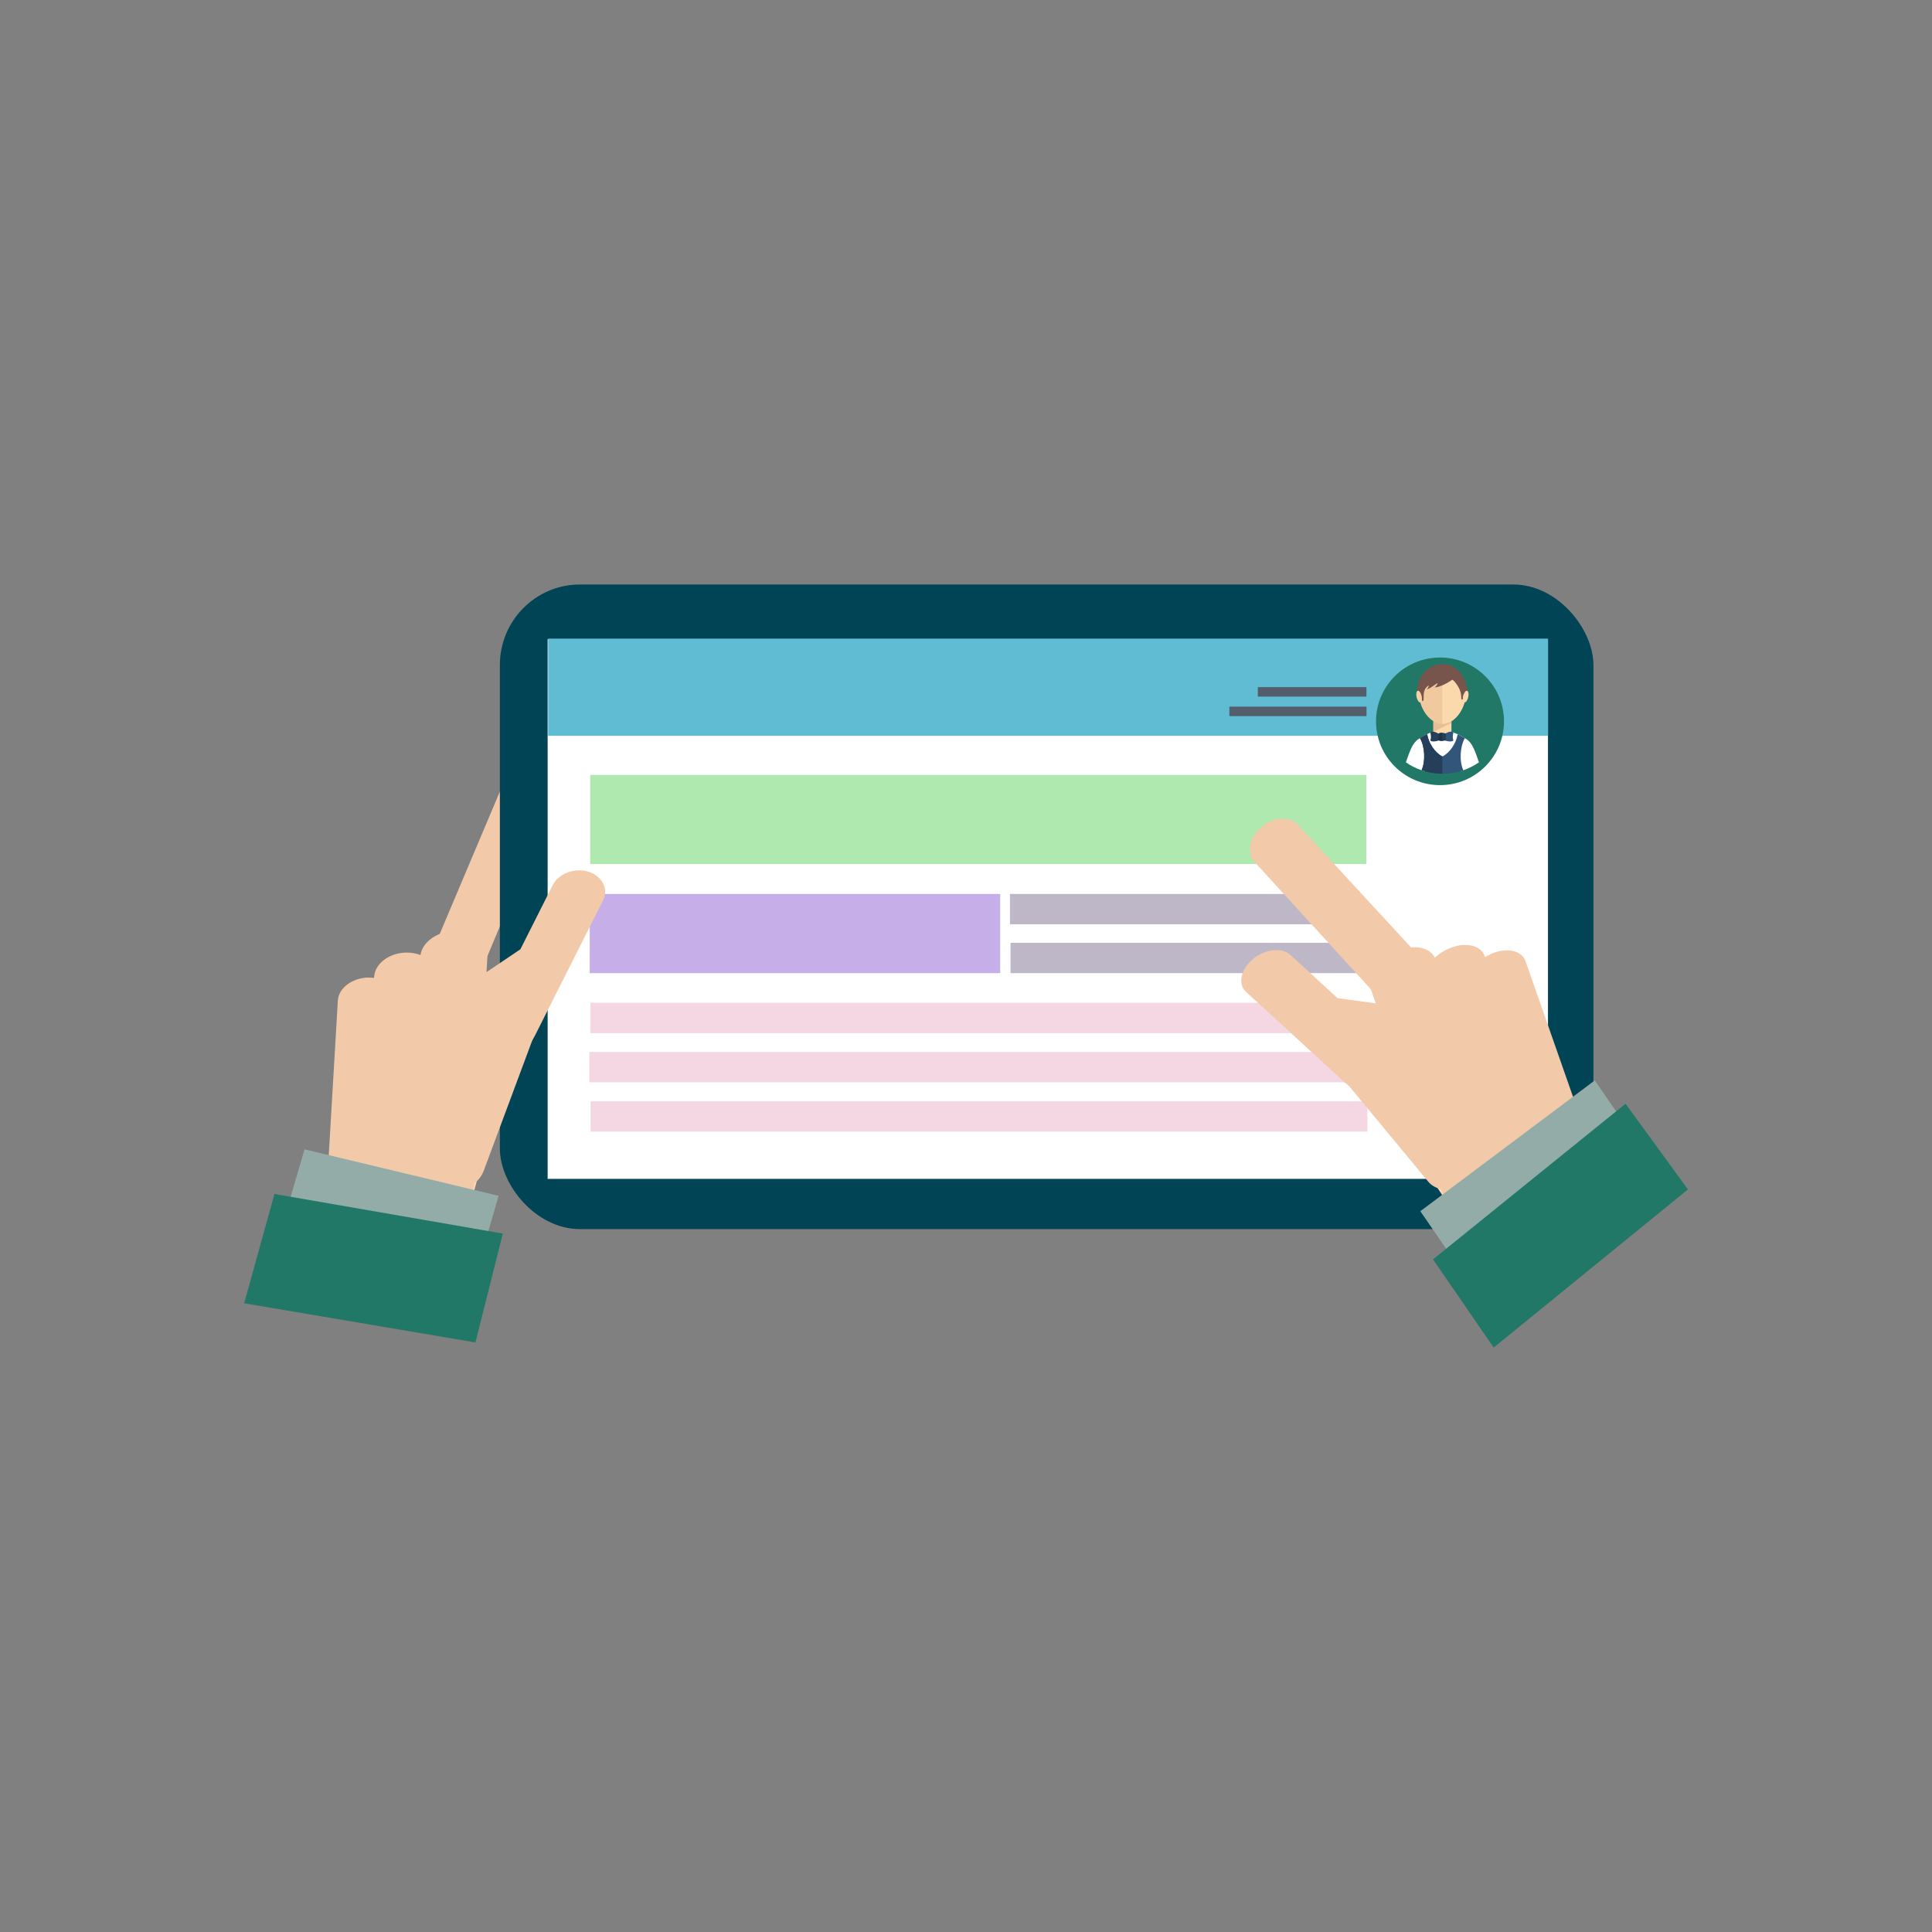 <?xml version="1.0" encoding="UTF-8" standalone="no"?>
<svg
   xmlns:dc="http://purl.org/dc/elements/1.1/"
   xmlns:cc="http://creativecommons.org/ns#"
   xmlns:rdf="http://www.w3.org/1999/02/22-rdf-syntax-ns#"
   xmlns:svg="http://www.w3.org/2000/svg"
   xmlns="http://www.w3.org/2000/svg"
   xmlns:sodipodi="http://sodipodi.sourceforge.net/DTD/sodipodi-0.dtd"
   xmlns:inkscape="http://www.inkscape.org/namespaces/inkscape"
   width="1000"
   height="1000"
   id="login"
   version="1.1"
   inkscape:version="0.48.4 r9939"
   sodipodi:docname="Login.svg">
  <rect width="100%" height="100%" fill="#808080" stroke="none"/>
  <defs
     id="defs4" />
  <sodipodi:namedview
     id="base"
     pagecolor="#ffffff"
     bordercolor="#666666"
     borderopacity="1.0"
     inkscape:pageopacity="0.0"
     inkscape:pageshadow="2"
     inkscape:zoom="0.5"
     inkscape:cx="149.99999"
     inkscape:cy="366.12769"
     inkscape:document-units="px"
     inkscape:current-layer="layer1"
     showgrid="false"
     showguides="true"
     inkscape:window-width="1615"
     inkscape:window-height="1026"
     inkscape:window-x="65"
     inkscape:window-y="24"
     inkscape:window-maximized="1">
    <inkscape:grid
       type="xygrid"
       id="grid3759"
       empspacing="5"
       visible="true"
       enabled="true"
       snapvisiblegridlinesonly="true" />
  </sodipodi:namedview>
  <g
     inkscape:label="Layer 1"
     inkscape:groupmode="layer"
     id="layer1"
     transform="translate(0,-52.362)">
    <g
       id="g3031"
       transform="matrix(6.799,0,0,6.839,-288.652,-6294.711)">
      <path
         inkscape:connector-curvature="0"
         id="path6122-5"
         d="m 84.139,984.6 0,0 c -1.024,-0.361 -2.202,0.118 -2.645,1.061 l -6.341,14.923 -0.14,0.101 4.537,-0.225 5.665,-13.486 c 0.444,-0.941 -0.052,-2.014 -1.076,-2.375"
         style="fill:#f2caa9;fill-opacity:1;fill-rule:evenodd" />
      <rect
         ry="6.098"
         y="972.307"
         x="80.51"
         height="48.786"
         width="83.25"
         id="rect3761"
         style="fill:#004455;fill-rule:evenodd" />
      <rect
         y="976.45"
         x="84.146"
         height="40.841"
         width="76.154"
         id="rect3763"
         style="fill:#ffffff;fill-rule:evenodd" />
      <rect
         y="976.402"
         x="84.183"
         height="7.357"
         width="76.12"
         id="rect3765"
         style="fill:#5fbcd3;fill-rule:evenodd" />
      <rect
         ry="0"
         y="986.72"
         x="87.385"
         height="6.742"
         width="59.085"
         id="rect3767"
         style="fill:#afe9af;fill-rule:evenodd" />
      <rect
         transform="matrix(0.925,-0.38,0.23,0.973,0,0)"
         rx="0.001"
         y="995.627"
         x="-96.435"
         height="1.237"
         width="0.553"
         id="rect4685-4-9-5"
         style="fill:#ffffff;fill-rule:evenodd" />
      <path
         inkscape:connector-curvature="0"
         id="path6118"
         d="m 156.016,1024.165 7.821,-5.972 -3.575,-5.362 -1.399,-7.631 -11.475,6.025 8.627,12.939"
         style="fill:#ffd7b7;fill-opacity:1;fill-rule:evenodd" />
      <path
         inkscape:connector-curvature="0"
         id="path6120"
         d="m 155.905,1000.293 0,0 c 1.198,-0.548 2.39,-0.312 2.681,0.51 l 4.163,11.815 c 0.291,0.821 -0.477,1.956 -1.675,2.505 l 0,0 c -0.114,0.046 -0.227,0.095 -0.337,0.138 l 0.314,0.886 c 0.305,0.859 -0.5,2.047 -1.753,2.621 l 0,0 c -0.874,0.399 -1.742,0.401 -2.293,0.076 -0.343,0.409 -0.819,0.777 -1.377,1.033 l 0,0 c -1.355,0.622 -2.703,0.354 -3.032,-0.577 l -5.785,-16.368 c -0.329,-0.93 0.54,-2.212 1.895,-2.833 l 0,0 c 1.292,-0.592 2.578,-0.376 2.98,0.451 0.277,-0.257 0.613,-0.484 0.988,-0.656 l 0,0 c 1.254,-0.574 2.501,-0.326 2.806,0.533 l 0.03,0.084 c 0.125,-0.08 0.259,-0.147 0.397,-0.212"
         style="fill:#f2caa9;fill-opacity:1;fill-rule:evenodd" />
      <rect
         transform="matrix(-0.998,0.061,0.036,0.999,0,0)"
         rx="0.001"
         y="1003.459"
         x="-50.368"
         height="1.308"
         width="0.526"
         id="rect4685-4-9-5-1"
         style="fill:#ffffff;fill-rule:evenodd" />
      <path
         inkscape:connector-curvature="0"
         id="path6118-3"
         d="m 76.548,1025.41 -8.738,-2.211 1.913,-6.89 -0.673,-8.098 12.115,0.571 -4.618,16.627"
         style="fill:#ffd7b7;fill-opacity:1;fill-rule:evenodd" />
      <path
         inkscape:connector-curvature="0"
         id="path6120-1"
         d="m 70.513,1002.052 0,0 c -1.244,0.019 -2.281,0.802 -2.338,1.738 l -0.796,13.463 c -0.057,0.936 0.942,1.689 2.187,1.67 l 0,0 c 0.117,-0.013 0.233,-0.015 0.346,-0.021 l -0.062,1.01 c -0.06,0.98 0.986,1.767 2.288,1.747 l 0,0 c 0.907,-0.016 1.707,-0.415 2.13,-0.988 0.421,0.24 0.954,0.38 1.533,0.371 l 0,0 c 1.408,-0.021 2.58,-0.906 2.644,-1.966 l 1.12,-18.66 c 0.064,-1.06 -1.066,-1.91 -2.473,-1.889 l 0,0 c -1.342,0.021 -2.471,0.826 -2.628,1.82 -0.321,-0.122 -0.688,-0.189 -1.079,-0.183 l 0,0 c -1.302,0.019 -2.387,0.839 -2.446,1.819 l -0.006,0.097 c -0.136,-0.019 -0.277,-0.022 -0.42,-0.022"
         style="fill:#f2caa9;fill-opacity:1;fill-rule:evenodd" />
      <path
         inkscape:connector-curvature="0"
         id="path6204-9"
         d="m 76.889,1018.026 -1.02,-0.257 0.463,-1.234 3.71,-9.908 c 0.772,-2.061 2.286,-1.986 3.619,-1.651 l -4.379,11.696 c -0.368,0.982 -1.445,1.593 -2.393,1.354"
         style="fill:#f2caa9;fill-opacity:1;fill-rule:evenodd" />
      <path
         inkscape:connector-curvature="0"
         id="path6206-2"
         d="m 80.415,1018.574 -14.779,-3.518 -2.1,7.161 14.779,3.518 2.1,-7.161"
         style="fill:#93aca7;fill-opacity:1;fill-rule:evenodd" />
      <path
         sodipodi:nodetypes="ccccc"
         inkscape:connector-curvature="0"
         id="path6208-2"
         d="m 80.736,1021.432 -17.387,-2.997 -2.304,8.271 17.605,2.965 2.086,-8.24"
         style="fill:#217867;fill-opacity:1;fill-rule:evenodd" />
      <rect
         ry="0"
         y="995.728"
         x="87.349"
         height="5.993"
         width="31.248"
         id="rect3767-5"
         style="fill:#c6afe9;fill-rule:evenodd" />
      <path
         inkscape:connector-curvature="0"
         id="path6212-7"
         d="m 87.234,994.039 0,0 c -1.055,-0.317 -2.259,0.153 -2.705,1.026 l -2.457,4.849 -4.864,3.262 -7.034,3.832 3.732,5.629 5.006,-3.234 c 1.82,0.36 3.682,-1.799 4.294,-3.007 l 5.157,-10.177 c 0.446,-0.878 -0.073,-1.862 -1.13,-2.18"
         style="fill:#f2caa9;fill-opacity:1;fill-rule:evenodd" />
      <rect
         ry="0"
         y="995.728"
         x="119.342"
         height="2.294"
         width="26.379"
         id="rect3767-5-7"
         style="fill:#beb7c8;fill-rule:evenodd" />
      <rect
         ry="0"
         y="999.427"
         x="119.385"
         height="2.294"
         width="26.379"
         id="rect3767-5-7-1"
         style="fill:#beb7c8;fill-rule:evenodd" />
      <rect
         ry="0"
         y="1003.968"
         x="87.401"
         height="2.294"
         width="59.047"
         id="rect3767-5-7-7"
         style="fill:#f4d7e3;fill-rule:evenodd" />
      <rect
         ry="0"
         y="1007.69"
         x="87.321"
         height="2.294"
         width="59.177"
         id="rect3767-5-7-7-3"
         style="fill:#f4d7e3;fill-rule:evenodd" />
      <rect
         ry="0"
         y="1011.425"
         x="87.419"
         height="2.294"
         width="59.134"
         id="rect3767-5-7-7-34"
         style="fill:#f4d7e3;fill-rule:evenodd" />
      <rect
         ry="0"
         y="980.075"
         x="138.212"
         height="0.716"
         width="8.268"
         id="rect3767-5-7-1-8"
         style="fill:#535d6c;fill-rule:evenodd" />
      <rect
         ry="0"
         y="981.553"
         x="136.045"
         height="0.716"
         width="10.441"
         id="rect3767-5-7-1-8-0"
         style="fill:#535d6c;fill-rule:evenodd" />
      <path
         id="path4677"
         d="m 152.081,987.492 c -2.69,0 -4.871,-2.162 -4.871,-4.829 0,-2.667 2.181,-4.829 4.871,-4.829 2.69,0 4.871,2.162 4.871,4.829 0,2.667 -2.181,4.829 -4.871,4.829"
         inkscape:connector-curvature="0"
         style="fill:#217867;fill-opacity:1;fill-rule:evenodd" />
      <path
         id="path4679"
         d="m 150.443,984.006 c -0.48,0.309 -0.679,0.973 -0.96,1.759 0.362,0.251 0.76,0.454 1.185,0.6 0.501,0.172 1.038,0.016 1.598,0.016 0.555,0 1.088,0.159 1.585,-0.014 0.428,-0.146 0.829,-0.35 1.194,-0.601 -0.281,-0.79 -0.476,-1.46 -0.962,-1.761 -0.831,-0.516 -1.331,-0.639 -1.822,-0.646 -0.502,-0.014 -0.993,0.115 -1.818,0.646"
         inkscape:connector-curvature="0"
         style="fill:#ffffff;fill-opacity:1;fill-rule:evenodd" />
      <path
         id="path4681"
         d="m 151.574,981.547 1.377,0 0,1.974 c 0,0.666 -1.377,0.743 -1.377,0 l 0,-1.974"
         inkscape:connector-curvature="0"
         style="fill:#fcd9ad;fill-opacity:1;fill-rule:evenodd" />
      <path
         id="path4683"
         d="m 152.951,982.786 0,-0.252 -1.377,0 0,0.929 1.377,-0.677"
         inkscape:connector-curvature="0"
         style="fill:#e6c092;fill-opacity:1;fill-rule:evenodd" />
      <path
         id="path4685"
         d="m 152.263,979.037 c 2.916,0 1.734,3.818 0,3.818 -1.734,0 -2.915,-3.818 0,-3.818"
         inkscape:connector-curvature="0"
         style="fill:#f0ca9e;fill-opacity:1;fill-rule:evenodd" />
      <path
         id="path4687"
         d="m 152.263,979.037 c 2.916,0 1.734,3.818 0,3.818 l 0,-3.818"
         inkscape:connector-curvature="0"
         style="fill:#fcd9ad;fill-opacity:1;fill-rule:evenodd" />
      <path
         id="path4689"
         d="m 152.232,979.495 c 0.326,0 0.465,-0.143 0.687,-0.04 0.443,0.204 0.825,0.778 0.93,1.169 0.159,0.587 0.069,0.537 0.281,0.09 0.211,-0.447 -0.306,-2.377 -1.818,-2.377 -1.512,0 -2.131,1.484 -1.92,2.295 0.211,0.811 0.211,0.618 0.344,0 0.132,-0.615 0.413,-1.111 1.497,-1.138"
         inkscape:connector-curvature="0"
         style="fill:#77554c;fill-opacity:1;fill-rule:evenodd" />
      <path
         id="path4691"
         d="m 153.042,979.485 c -0.214,0.185 -0.942,0.6 -1.367,0.612 0.111,-0.1 0.186,-0.193 0.223,-0.306 0.037,-0.112 -0.577,0.426 -0.825,0.45 0.128,-0.151 0.15,-0.214 0.155,-0.297 -0.402,0.218 -0.395,0.64 -0.394,0.979 6e-4,0.34 -0.185,0.244 -0.16,-0.128 0.025,-0.372 -0.225,-0.828 -0.099,-1.122 0.126,-0.294 1.78,-0.701 2.305,-0.701 0.525,0 0.958,0.52 1.084,0.746 0.125,0.226 -0.118,0.863 -0.111,1.067 0.006,0.203 -0.159,0.426 -0.161,0 -0.002,-0.432 -0.254,-0.882 -0.649,-1.293"
         inkscape:connector-curvature="0"
         style="fill:#77554c;fill-opacity:1;fill-rule:evenodd" />
      <path
         id="path4693"
         d="m 154.136,980.35 c 0.106,0.022 0.148,0.24 0.093,0.483 -0.055,0.244 -0.185,0.422 -0.291,0.399 -0.106,-0.022 -0.148,-0.24 -0.093,-0.483 0.055,-0.244 0.185,-0.422 0.291,-0.399"
         inkscape:connector-curvature="0"
         style="fill:#fcd9ad;fill-opacity:1;fill-rule:evenodd" />
      <path
         id="path4695"
         d="m 150.391,980.35 c -0.106,0.022 -0.148,0.24 -0.093,0.483 0.055,0.244 0.185,0.422 0.291,0.399 0.106,-0.022 0.148,-0.24 0.093,-0.483 -0.055,-0.244 -0.185,-0.422 -0.291,-0.399"
         inkscape:connector-curvature="0"
         style="fill:#f6d2a6;fill-opacity:1;fill-rule:evenodd" />
      <path
         id="path4697"
         d="m 152.124,983.73 c -0.278,-0.3 -0.804,-0.377 -0.768,-0.171 0.035,0.206 0.057,0.332 0,0.514 -0.057,0.182 0.589,0.123 0.747,-0.034 0.158,-0.156 0.152,-0.206 0.021,-0.309"
         inkscape:connector-curvature="0"
         style="fill:#253f5a;fill-opacity:1;fill-rule:evenodd" />
      <path
         id="path4699"
         d="m 152.32,983.73 c 0.278,-0.3 0.804,-0.377 0.768,-0.171 -0.035,0.206 -0.057,0.332 0,0.514 0.057,0.182 -0.589,0.123 -0.747,-0.034 -0.158,-0.156 -0.152,-0.206 -0.021,-0.309"
         inkscape:connector-curvature="0"
         style="fill:#315679;fill-opacity:1;fill-rule:evenodd" />
      <path
         id="path4701"
         d="m 152.002,983.576 c 0.119,-0.064 0.361,-0.055 0.486,0 0.095,0.043 0.039,0.173 0.036,0.277 -0.002,0.097 0.059,0.225 -0.036,0.258 -0.129,0.043 -0.361,0.05 -0.486,0 -0.093,-0.037 -0.031,-0.169 -0.029,-0.268 0.002,-0.099 -0.055,-0.222 0.029,-0.268"
         inkscape:connector-curvature="0"
         style="fill:#253f5a;fill-opacity:1;fill-rule:evenodd" />
      <path
         id="path4703"
         d="m 150.674,986.367 c 0.317,-0.677 0.253,-1.798 -0.119,-2.432 0.201,-0.126 0.382,-0.225 0.548,-0.303 0.108,0.683 0.599,1.413 1.161,1.691 0.559,-0.276 1.047,-0.998 1.159,-1.677 0.166,0.078 0.347,0.174 0.548,0.294 -0.37,0.634 -0.432,1.752 -0.116,2.428 -0.492,0.174 -1.019,0.26 -1.591,0.264 -0.572,-0.403 -1.157,-0.607 -1.591,-0.264"
         inkscape:connector-curvature="0"
         style="fill:#315679;fill-opacity:1;fill-rule:evenodd" />
      <path
         id="path4705"
         d="m 152.002,983.576 c 0.064,-0.035 0.163,-0.047 0.261,-0.043 l 0,0.614 c -0.096,0 -0.194,-0.014 -0.261,-0.035 -0.093,-0.037 -0.031,-0.169 -0.029,-0.268 0.002,-0.099 -0.055,-0.222 0.029,-0.268"
         inkscape:connector-curvature="0"
         style="fill:#203346;fill-opacity:1;fill-rule:evenodd" />
      <path
         id="path4707"
         d="m 150.674,986.367 c 0.317,-0.677 0.253,-1.798 -0.119,-2.432 0.201,-0.126 0.382,-0.225 0.548,-0.303 0.108,0.682 0.597,1.41 1.159,1.689 l 0,1.31 c -0.556,0 -1.09,-0.093 -1.588,-0.264"
         inkscape:connector-curvature="0"
         style="fill:#253f5a;fill-opacity:1;fill-rule:evenodd" />
      <path
         inkscape:connector-curvature="0"
         id="path6122"
         d="m 138.431,990.704 0,0 c 0.891,-0.792 2.141,-0.895 2.805,-0.243 l 9.849,10.614 0.159,0.027 -4.408,1.86 -8.838,-9.622 c -0.664,-0.649 -0.458,-1.845 0.432,-2.637"
         style="fill:#f2caa9;fill-opacity:1;fill-rule:evenodd" />
      <path
         inkscape:connector-curvature="0"
         id="path6212"
         d="m 137.847,1000.649 0,0 c 0.932,-0.766 2.205,-0.889 2.853,-0.301 l 3.581,3.268 5.488,0.739 7.714,0.268 -2.158,6.788 -5.618,-0.649 c -1.655,1.153 -3.985,0.046 -4.877,-0.767 l -7.516,-6.86 c -0.649,-0.591 -0.4,-1.718 0.533,-2.486"
         style="fill:#f2caa9;fill-opacity:1;fill-rule:evenodd" />
      <path
         inkscape:connector-curvature="0"
         id="path6204"
         d="m 153.825,1017.641 0.913,-0.696 -0.755,-0.906 -6.06,-7.274 c -1.26,-1.513 -2.694,-0.757 -3.888,0.153 l 7.153,8.587 c 0.601,0.721 1.788,0.783 2.636,0.137"
         style="fill:#f2caa9;fill-opacity:1;fill-rule:evenodd" />
      <path
         inkscape:connector-curvature="0"
         id="path6206"
         d="m 150.582,1019.739 13.284,-9.902 3.822,5.522 -13.284,9.901 -3.822,-5.522"
         style="fill:#93aca7;fill-opacity:1;fill-rule:evenodd" />
      <path
         sodipodi:nodetypes="ccccc"
         inkscape:connector-curvature="0"
         id="path6208-2-8"
         d="m 166.206,1011.604 -14.657,11.78 4.618,6.675 14.788,-11.968 -4.749,-6.487"
         style="fill:#217867;fill-opacity:1;fill-rule:evenodd" />
    </g>
  </g>
</svg>
